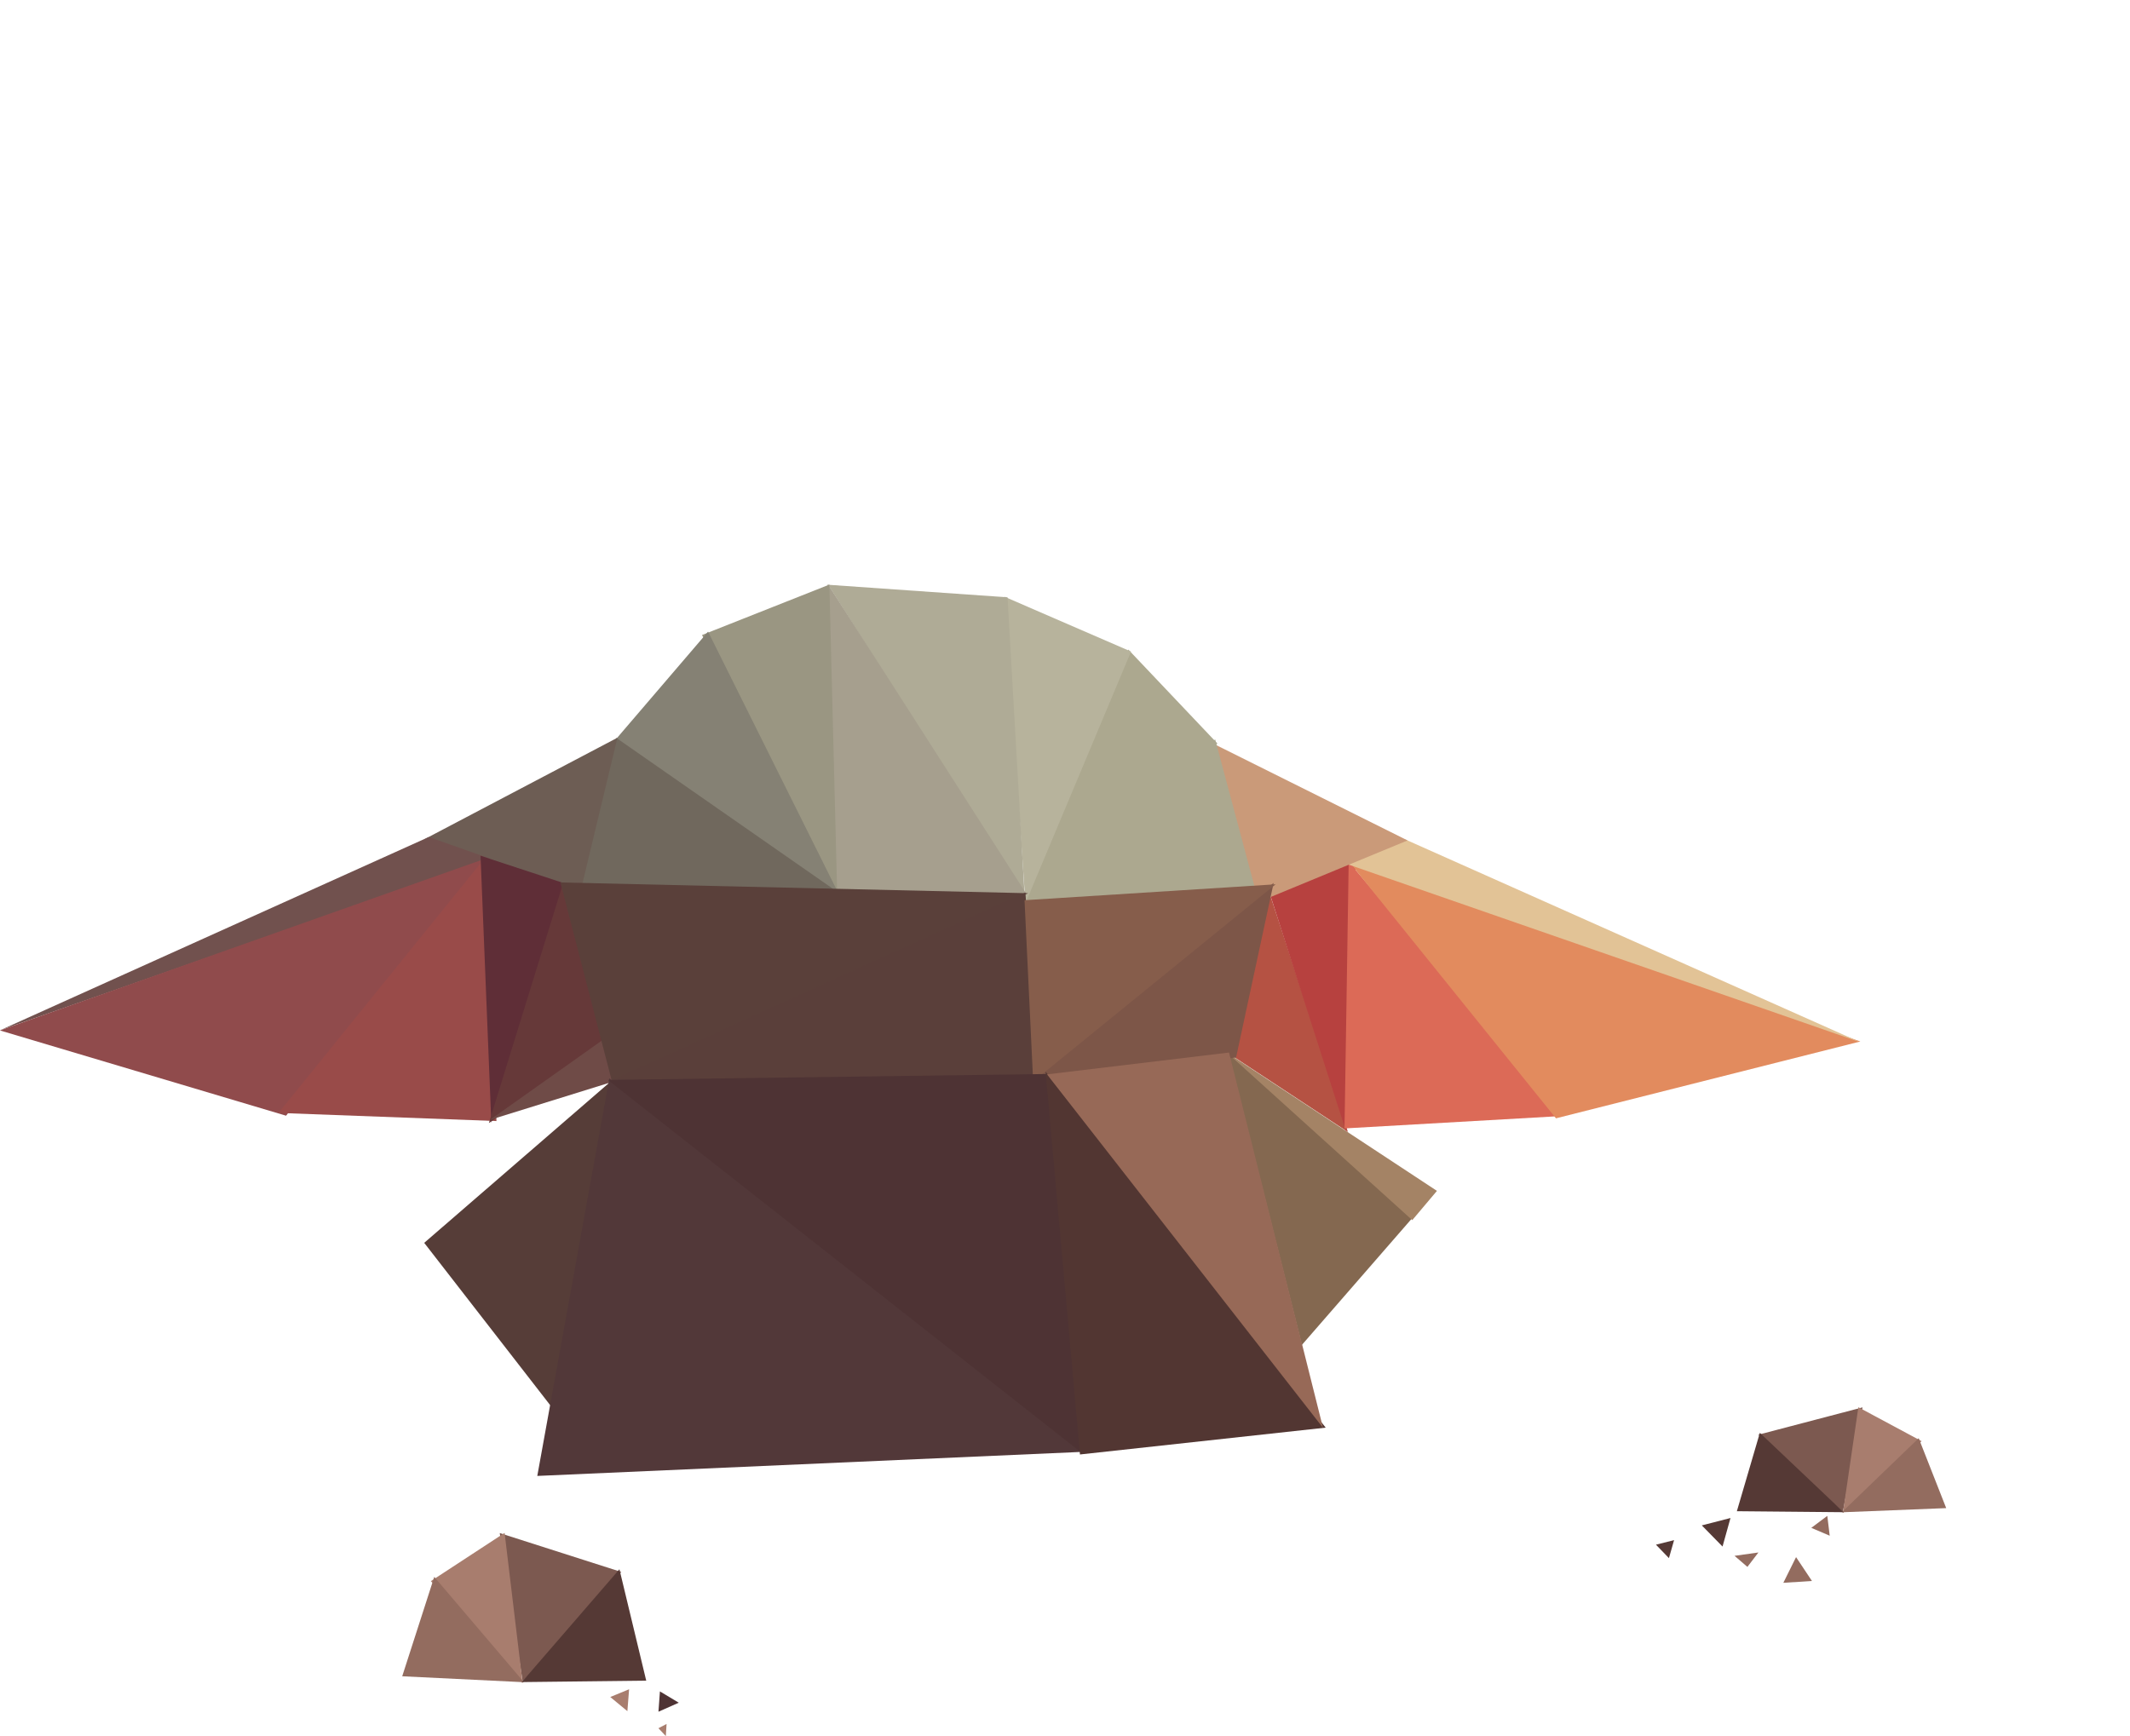 <svg id="Frame1" xmlns="http://www.w3.org/2000/svg" width="4115" height="3355" viewBox="0 0 4115 3355">
  <defs>
    <style>
      .cls-1 {
        fill: #b55243;
      }

      .cls-1, .cls-10, .cls-11, .cls-12, .cls-13, .cls-14, .cls-15, .cls-16, .cls-17, .cls-18, .cls-19, .cls-2, .cls-20, .cls-21, .cls-22, .cls-23, .cls-24, .cls-25, .cls-26, .cls-27, .cls-28, .cls-29, .cls-3, .cls-30, .cls-31, .cls-32, .cls-33, .cls-34, .cls-35, .cls-4, .cls-5, .cls-6, .cls-7, .cls-8, .cls-9 {
        fill-rule: evenodd;
      }

      .cls-2 {
        fill: #b7413f;
      }

      .cls-3 {
        fill: #dc6a57;
      }

      .cls-4 {
        fill: #e28b5e;
      }

      .cls-5 {
        fill: #e2c396;
      }

      .cls-6 {
        fill: #ca9a79;
      }

      .cls-7 {
        fill: #aca88f;
      }

      .cls-8 {
        fill: #b7b39c;
      }

      .cls-9 {
        fill: #afab96;
      }

      .cls-10 {
        fill: #a69f8e;
      }

      .cls-11 {
        fill: #9a9682;
      }

      .cls-12 {
        fill: #858174;
      }

      .cls-13 {
        fill: #70685d;
      }

      .cls-14 {
        fill: #6d5d54;
      }

      .cls-15 {
        fill: #71514e;
      }

      .cls-16 {
        fill: #904b4c;
      }

      .cls-17 {
        fill: #994b49;
      }

      .cls-18 {
        fill: #5f2e37;
      }

      .cls-19 {
        fill: #663939;
      }

      .cls-20 {
        fill: #6f4b47;
      }

      .cls-21 {
        fill: #5a403a;
      }

      .cls-22 {
        fill: #5a3f3a;
      }

      .cls-23 {
        fill: #846850;
      }

      .cls-24 {
        fill: #a48365;
      }

      .cls-25 {
        fill: #7d5648;
      }

      .cls-26 {
        fill: #865d4b;
      }

      .cls-27 {
        fill: #563d38;
      }

      .cls-28 {
        fill: #523839;
      }

      .cls-29 {
        fill: #4e3334;
      }

      .cls-30 {
        fill: #523632;
      }

      .cls-31 {
        fill: #976957;
      }

      .cls-32 {
        fill: #7c5950;
      }

      .cls-33 {
        fill: #a87d6e;
      }

      .cls-34 {
        fill: #936c5f;
      }

      .cls-35 {
        fill: #553935;
      }
    </style>
  </defs>
  <g id="Poly">
    <g id="EarLeft">
      <path id="Polygon_4" data-name="Polygon 4" class="cls-1" d="M2452,1724l152.1,463.37L2384,2042.5Z"/>
      <path id="Polygon_5" data-name="Polygon 5" class="cls-2" d="M2601,2188l-147.5-460,166-66Z"/>
      <path id="Polygon_6" data-name="Polygon 6" class="cls-3" d="M2605.57,1664.96L3017.5,2156.5l-420,24Z"/>
      <path id="Polygon_7" data-name="Polygon 7" class="cls-4" d="M2606.5,1665.5l987.5,347L3006,2161Z"/>
      <path id="Polygon_8" data-name="Polygon 8" class="cls-5" d="M3594,2014l-992-344.5,111.5-48Z"/>
      <path id="Polygon_9" data-name="Polygon 9" class="cls-6" d="M2348.03,1439l371.29,185L2429.7,1743.68Z"/>
    </g>
    <path id="Polygon_10" data-name="Polygon 10" class="cls-7" d="M1976,1746.65l371.61-317.87,76.97,287.79Z"/>
    <path id="Polygon_11" data-name="Polygon 11" class="cls-7" d="M1975.82,1749.22l204.06-494.02,172.05,181.48Z"/>
    <path id="Polygon_12" data-name="Polygon 12" class="cls-8" d="M1981.06,1745.51l-40.41-592.44,244.4,105.97Z"/>
    <path id="Polygon_13" data-name="Polygon 13" class="cls-9" d="M1979.39,1729.13l-379.41-599.16,346.48,24.24Z"/>
    <path id="Polygon_14" data-name="Polygon 14" class="cls-10" d="M1599.19,1128.38l384.05,599.44-370.06-5.69Z"/>
    <path id="Polygon_15" data-name="Polygon 15" class="cls-11" d="M1617.38,1727l-261.16-499.93,246.05-97.45Z"/>
    <path id="Polygon_16" data-name="Polygon 16" class="cls-12" d="M1622.36,1731.44l-438.84-295.5,184.45-215.41Z"/>
    <path id="Polygon_17" data-name="Polygon 17" class="cls-13" d="M1616.64,1722.65l-500.46-5.11,74.66-291.56Z"/>
    <g id="EarRight">
      <path id="Polygon_18" data-name="Polygon 18" class="cls-14" d="M1192.85,1425.52l-72.82,303.43L819.638,1621.84Z"/>
      <path id="Polygon_19" data-name="Polygon 19" class="cls-15" d="M0.459,1990.71l827.93-373.32,118.676,41.88Z"/>
      <path id="Polygon_20" data-name="Polygon 20" class="cls-16" d="M-0.186,1991.13L940.8,1658.03,552.667,2155.92Z"/>
      <path id="Polygon_21" data-name="Polygon 21" class="cls-17" d="M937.878,1656.42l21.249,509.83-421.022-15.71Z"/>
      <path id="Polygon_22" data-name="Polygon 22" class="cls-18" d="M949.167,2169.61l-20.808-516.02L1091,1707.08Z"/>
      <path id="Polygon_23" data-name="Polygon 23" class="cls-19" d="M944.466,2170.19l143.034-462.5,78.4,305.26Z"/>
      <path id="Polygon_24" data-name="Polygon 24" class="cls-20" d="M946.716,2163.91l222.694-157.92,21.3,82.12Z"/>
    </g>
    <path id="Polygon_25" data-name="Polygon 25" class="cls-21" d="M1986.31,1726l-802.8,368.73L1082.7,1705.2Z"/>
    <path id="Polygon_26" data-name="Polygon 26" class="cls-22" d="M1178.39,2089L1981,1724.69l25.43,361.88Z"/>
    <path id="Polygon_1" data-name="Polygon 1" class="cls-23" d="M2729,2353l-214,246-142-564Z"/>
    <path id="Polygon_2" data-name="Polygon 2" class="cls-24" d="M2370.56,2034.12l405.5,267.06-47.67,56.52Z"/>
    <path id="Polygon_3" data-name="Polygon 3" class="cls-25" d="M2460.56,1706.13L2388,2043.5l-408.99,45.06Z"/>
    <path id="Polygon_27" data-name="Polygon 27" class="cls-26" d="M2464.41,1708.78L1996,2089.83l-16.68-350.3Z"/>
    <path id="Polygon_28" data-name="Polygon 28" class="cls-27" d="M1182.22,2087.78l-108.94,640.83L819.535,2401.62Z"/>
    <path id="Polygon_29" data-name="Polygon 29" class="cls-28" d="M2093.61,2805.39L1038,2852l139.22-768.22Z"/>
    <path id="Polygon_30" data-name="Polygon 30" class="cls-29" d="M2090.47,2808l-916.16-721.22L2023,2075.31Z"/>
    <path id="Polygon_31" data-name="Polygon 31" class="cls-30" d="M2020,2070.78l541.14,687.91-474.75,51.84Z"/>
    <path id="Polygon_32" data-name="Polygon 32" class="cls-31" d="M2022.78,2076.08l351.61-42.22L2555.92,2759Z"/>
    <g id="Rocks">
      <path id="Polygon_34" data-name="Polygon 34" class="cls-32" d="M3560.27,2921.63l-163.5-149.23,201.51-52.86Z"/>
      <path id="Polygon_35" data-name="Polygon 35" class="cls-33" d="M3560.28,2923.74l29.94-204.47,122.2,65.57Z"/>
      <path id="Polygon_36" data-name="Polygon 36" class="cls-34" d="M3558.18,2922.26l148.63-143.19,53.11,135.13Z"/>
      <path id="Polygon_33" data-name="Polygon 33" class="cls-35" d="M3561.72,2922.1l-206.23-1.92,44.42-151.46Z"/>
      <path id="Polygon_34_copy" data-name="Polygon 34 copy" class="cls-32" d="M1009.77,3249.7l190.58-212.11-234.886-75.13Z"/>
      <path id="Polygon_35_copy" data-name="Polygon 35 copy" class="cls-33" d="M1009.75,3252.7l-34.89-290.62-142.45,93.2Z"/>
      <path id="Polygon_36_copy" data-name="Polygon 36 copy" class="cls-34" d="M1012.21,3250.6L838.947,3047.08l-61.9,192.06Z"/>
      <path id="Polygon_33_copy" data-name="Polygon 33 copy" class="cls-35" d="M1008.08,3250.37l240.39-2.73-51.77-215.28Z"/>
      <path id="Polygon_39" data-name="Polygon 39" class="cls-35" d="M3343.17,2933.33l-15.37,55.11-40.04-40.87Z"/>
      <path id="Polygon_43" data-name="Polygon 43" class="cls-34" d="M3534.86,2967.52l-35.55-15.18,30.92-23.2Z"/>
      <path id="Polygon_40" data-name="Polygon 40" class="cls-34" d="M3500.56,3054.99l-55.28,3.54,24.57-49.65Z"/>
      <path id="Polygon_41" data-name="Polygon 41" class="cls-35" d="M3224.25,3010.82l-25.1-25.96,35.04-8.76Z"/>
      <path id="Polygon_42" data-name="Polygon 42" class="cls-34" d="M3350.97,3006.39l46.16-6.47-21.28,27.86Z"/>
      <path id="Polygon_42_copy" data-name="Polygon 42 copy" class="cls-29" d="M1272.09,3307.63l2.82-39.25,36.4,21.82Z"/>
      <path id="Polygon_42_copy_2" data-name="Polygon 42 copy 2" class="cls-33" d="M1178.98,3279.19l36.39-14.96-3.31,42.31Z"/>
      <path id="Polygon_42_copy_3" data-name="Polygon 42 copy 3" class="cls-33" d="M1272.04,3339.53l15.74-8.3-1.44,23.48Z"/>
    </g>
  </g>
</svg>
